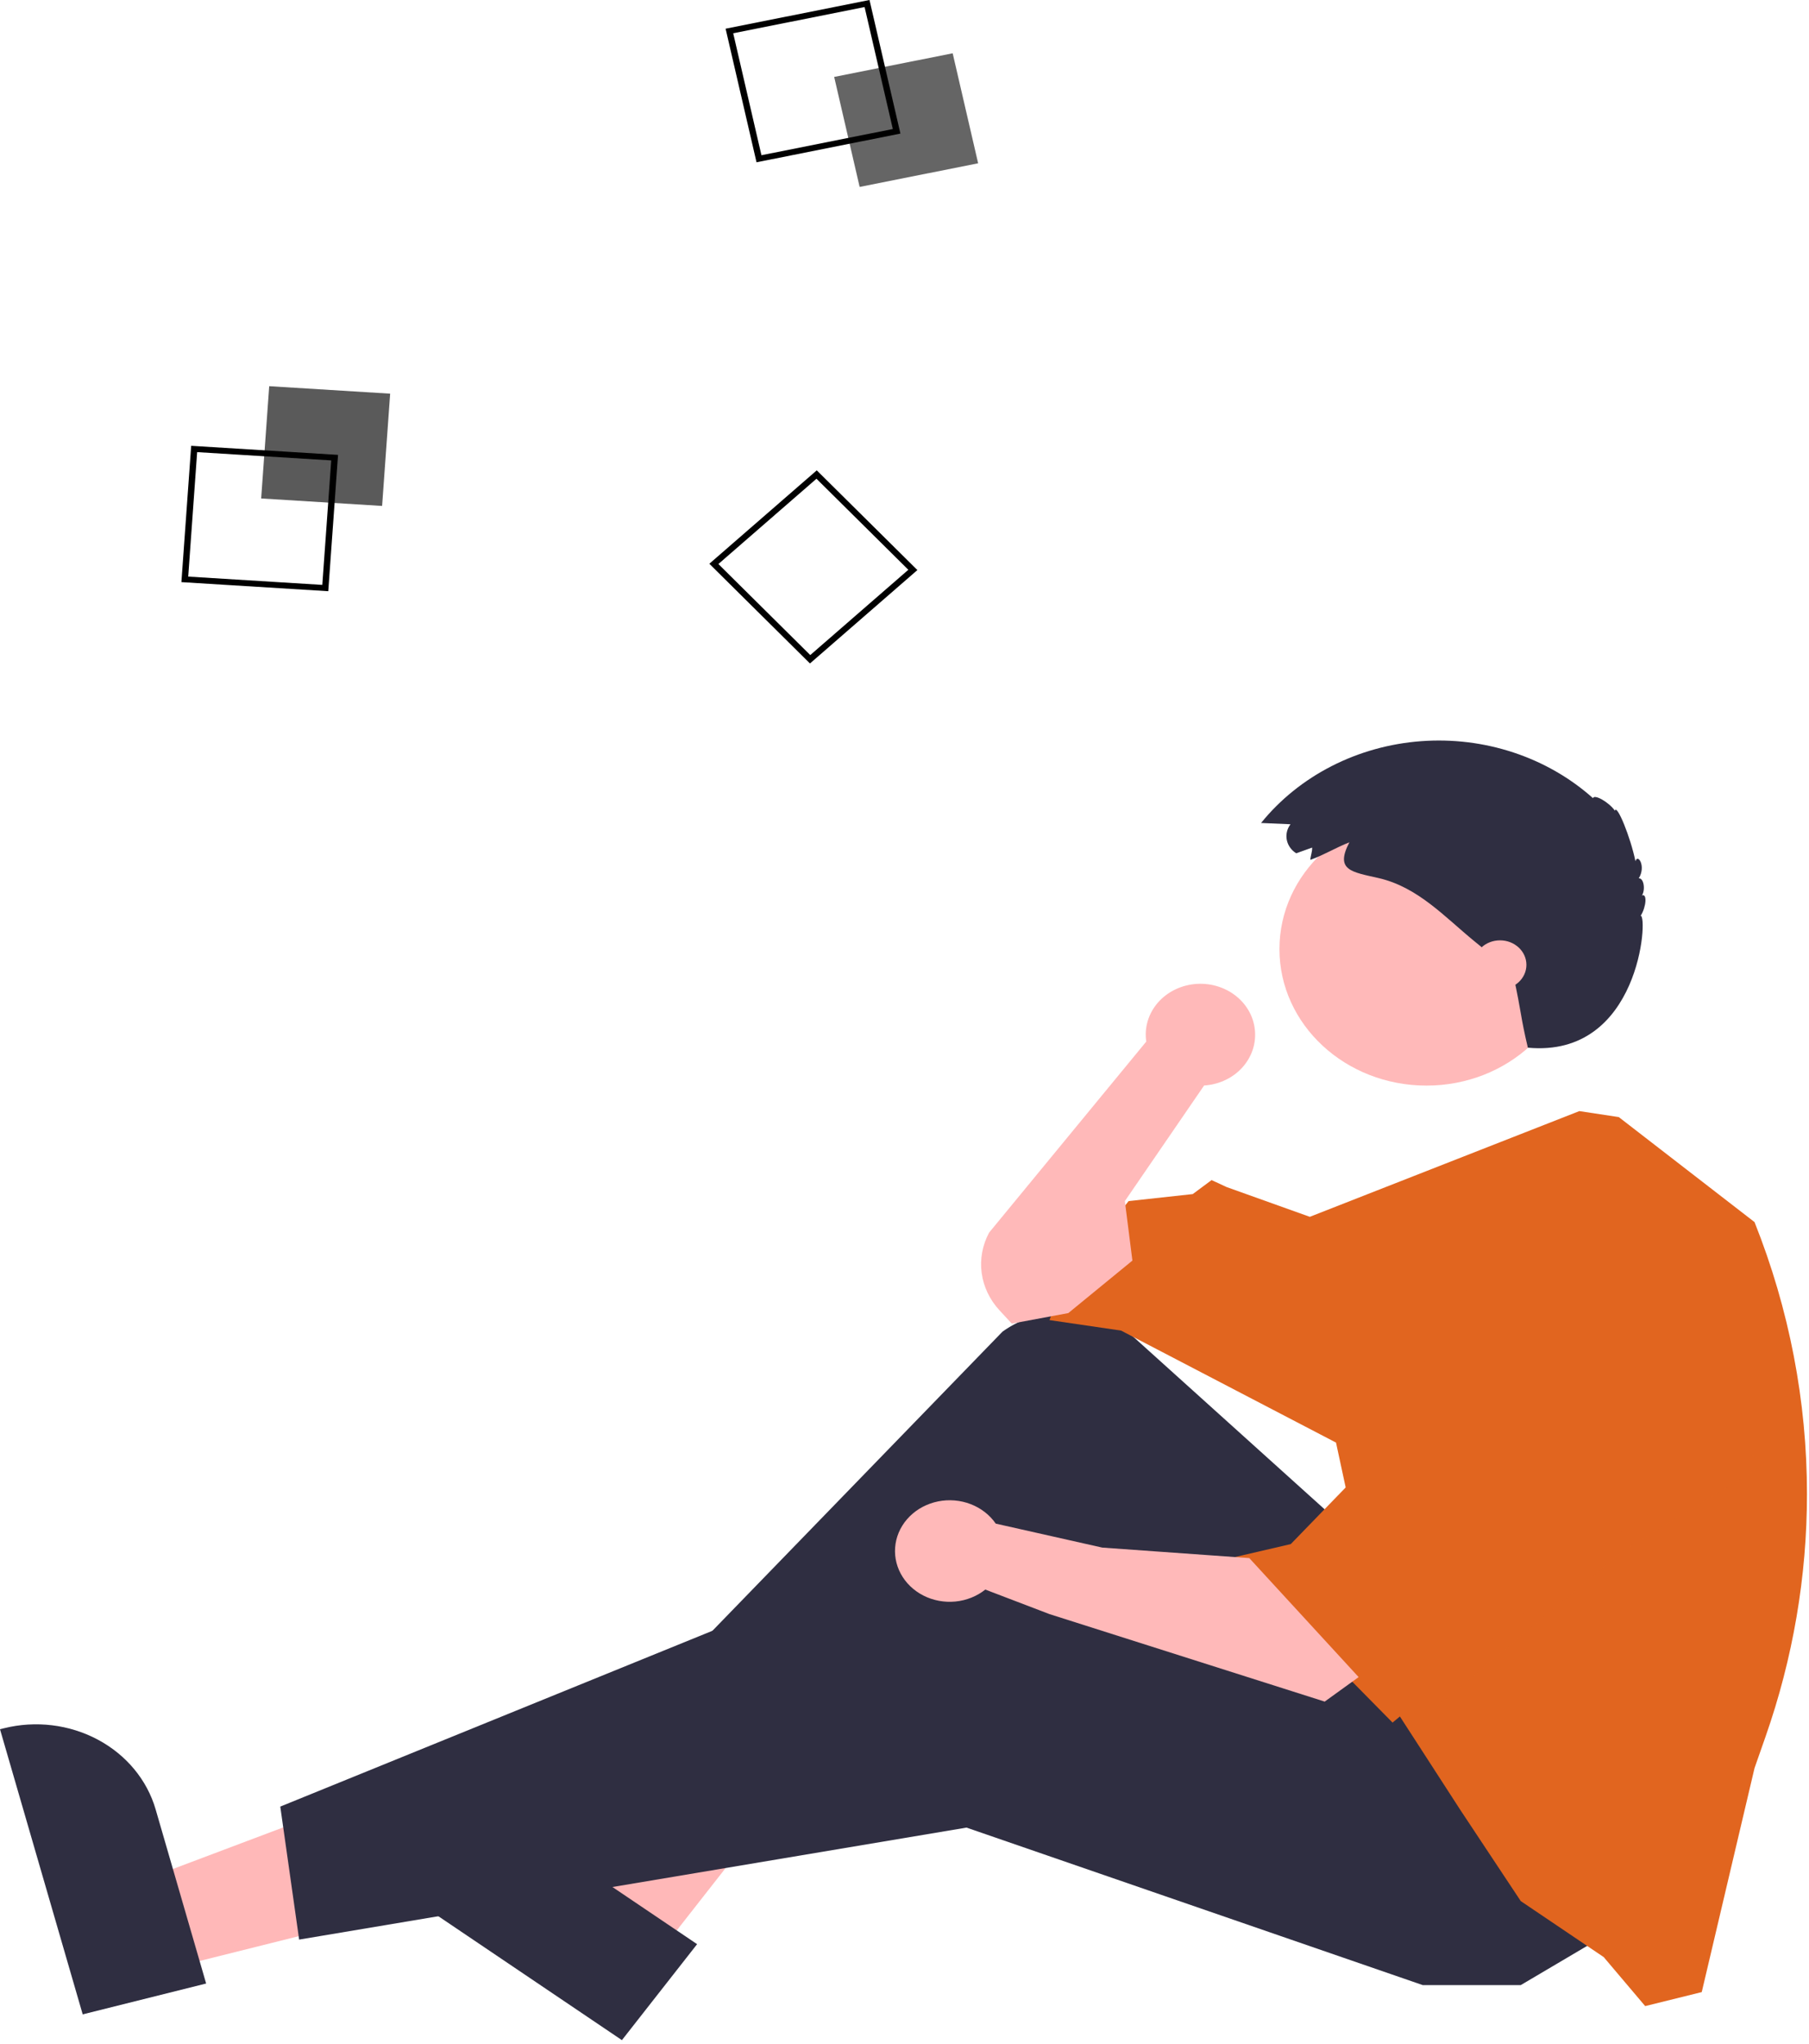 <svg width="323" height="365" viewBox="0 0 323 365" fill="none" xmlns="http://www.w3.org/2000/svg">
<g id="Group 15">
<g id="legs">
<path id="Vector" d="M30.086 351.551L25.506 335.761L88.932 311.849L95.691 335.153L30.086 351.551Z" fill="#FFB8B8"/>
<path id="Vector_2" d="M14.766 359.699L0 308.785L0.694 308.611C6.355 307.196 12.39 307.927 17.471 310.643C22.552 313.359 26.263 317.837 27.788 323.092L27.788 323.094L36.807 354.19L14.766 359.699Z" fill="#2F2E41"/>
<path id="Vector_3" d="M117.452 349.028L103.207 339.411L136.387 283.822L157.413 298.017L117.452 349.028Z" fill="#FFB8B8"/>
<path id="Vector_4" d="M111.044 364.301L65.109 333.289L65.532 332.75C68.98 328.348 74.171 325.398 79.962 324.549C85.753 323.7 91.671 325.021 96.413 328.222L96.414 328.222L124.469 347.163L111.044 364.301Z" fill="#2F2E41"/>
<path id="Vector_5" d="M238.547 271.348L202.698 239.019C199.57 236.197 195.449 234.519 191.094 234.293C186.739 234.068 182.442 235.309 178.995 237.79L111.308 307.598L117.367 316.348L181.996 275.723L225.755 328.847L267.495 309.473L238.547 271.348Z" fill="#2F2E41"/>
<path id="Vector_6" d="M286.345 345.723L271.534 354.472H254.03L172.571 326.348L53.411 346.347L50.045 322.597L159.107 278.224L254.704 307.598L286.345 345.723Z" fill="#2F2E41"/>
</g>
<g id="body">
<path id="Vector_7" d="M322.638 266.792C322.638 281.503 320.141 296.121 315.24 310.11L313.274 315.723L303.849 355.722L293.751 358.222L286.345 349.472L271.534 339.472L260.763 323.223L251.526 308.935L248.645 304.473L238.547 257.599L200.173 237.599L187.382 235.724L190.075 228.849L201.52 214.474L212.964 213.224L216.33 210.724L219.023 211.974L233.868 217.283L281.996 198.406L289.038 199.475L313.274 218.224C319.47 233.771 322.64 250.216 322.638 266.792V266.792Z" fill="#E1651F"/>
<path id="Vector_8" opacity="0.1" d="M315.293 261.349L289.711 276.973L251.526 308.935L248.645 304.473L240.566 266.974H242.586L263.456 231.35L315.293 261.349Z" fill="#E1651F"/>
<path id="Vector_9" d="M263.456 227.599L242.586 263.223L230.468 275.724L219.697 278.224L248.645 307.598L289.711 273.223L315.293 257.598L263.456 227.599Z" fill="#E1651F"/>
<path id="Vector_10" d="M223.063 278.223L196.807 276.348L177.793 272.069C176.719 270.513 175.159 269.3 173.321 268.59C171.483 267.88 169.456 267.709 167.511 268.098C165.565 268.488 163.794 269.42 162.435 270.77C161.076 272.119 160.193 273.822 159.906 275.651C159.618 277.479 159.938 279.345 160.824 280.999C161.711 282.654 163.12 284.017 164.864 284.907C166.608 285.798 168.603 286.172 170.583 285.98C172.562 285.789 174.431 285.04 175.94 283.835L175.937 283.848L187.382 288.223L236.527 303.848L242.586 299.473L223.063 278.223Z" fill="#FFB9B9"/>
<path id="Vector_11" d="M224.103 184.799C224.112 183.553 223.845 182.318 223.317 181.172C222.789 180.027 222.013 178.994 221.036 178.139C220.06 177.284 218.903 176.626 217.64 176.204C216.377 175.783 215.034 175.608 213.694 175.69C212.355 175.772 211.048 176.11 209.856 176.682C208.663 177.254 207.61 178.048 206.763 179.014C205.916 179.981 205.293 181.099 204.932 182.3C204.571 183.5 204.481 184.757 204.667 185.991L176.611 220.099C175.413 222.322 174.949 224.823 175.276 227.29C175.603 229.756 176.707 232.079 178.449 233.966L180.65 236.349L190.748 234.474L202.193 225.099L200.846 214.474L214.984 193.85L214.966 193.835C217.44 193.689 219.762 192.673 221.459 190.995C223.157 189.316 224.102 187.101 224.103 184.799V184.799Z" fill="#FFB9B9"/>
</g>
<g id="head">
<path id="Vector_12" d="M254.704 193.85C269.204 193.85 280.96 182.937 280.96 169.475C280.96 156.013 269.204 145.101 254.704 145.101C240.203 145.101 228.448 156.013 228.448 169.475C228.448 182.937 240.203 193.85 254.704 193.85Z" fill="#FFB9B9"/>
<path id="Vector_13" d="M234.282 151.352L231.438 152.368C231.006 152.096 230.636 151.748 230.349 151.344C230.062 150.94 229.863 150.487 229.765 150.012C229.666 149.536 229.669 149.048 229.774 148.573C229.879 148.099 230.083 147.649 230.376 147.248C230.391 147.227 230.407 147.206 230.422 147.185L225.166 146.957C228.54 142.784 232.831 139.325 237.753 136.807C242.676 134.289 248.118 132.77 253.721 132.351C259.323 131.932 264.957 132.622 270.25 134.375C275.544 136.129 280.376 138.906 284.427 142.522C284.666 141.757 287.275 143.246 288.341 144.756C288.698 143.51 291.145 149.53 292.01 153.785C292.411 152.368 293.951 154.656 292.601 156.85C293.456 156.734 293.843 158.765 293.181 159.896C294.116 159.489 293.958 161.913 292.944 163.533C294.279 163.423 292.83 188.944 272.801 187.084C271.406 181.136 271.799 181.506 270.157 173.857C269.393 173.104 268.556 172.418 267.72 171.734L263.201 168.03C257.946 163.724 253.166 158.409 246.165 156.799C241.354 155.693 238.312 155.443 240.934 150.411C238.565 151.328 236.353 152.693 233.963 153.545C233.995 152.842 234.329 152.055 234.282 151.352Z" fill="#2F2E41"/>
<path id="Vector_14" d="M267.832 176.662C270.434 176.662 272.544 174.704 272.544 172.288C272.544 169.871 270.434 167.913 267.832 167.913C265.229 167.913 263.119 169.871 263.119 172.288C263.119 174.704 265.229 176.662 267.832 176.662Z" fill="#FFB9B9"/>
</g>
<path id="Vector_15" d="M48.069 68.961L46.631 89.008L68.225 90.343L69.663 70.296L48.069 68.961Z" fill="#5A5A5A"/>
<path id="Vector_16" d="M34.136 79.606L60.358 81.227L58.612 105.57L32.39 103.949L34.136 79.606ZM59.142 82.215L35.2 80.735L33.606 102.961L57.548 104.441L59.142 82.215Z" fill="black"/>
<path id="Vector_17" d="M170.102 9.515L148.943 13.735L153.49 33.379L174.649 29.158L170.102 9.515Z" fill="#656565"/>
<path id="Vector_18" d="M155.251 0L160.772 23.853L135.078 28.978L129.558 5.125L155.251 0ZM159.415 23.038L154.374 1.26L130.915 5.939L135.955 27.718L159.415 23.038Z" fill="black"/>
<path id="Vector_19" d="M163.8 101.795L144.62 118.473L126.654 100.667L145.834 83.989L163.8 101.795ZM144.673 116.974L162.185 101.745L145.782 85.488L128.269 100.716L144.673 116.974Z" fill="black"/>
</g>
</svg>
